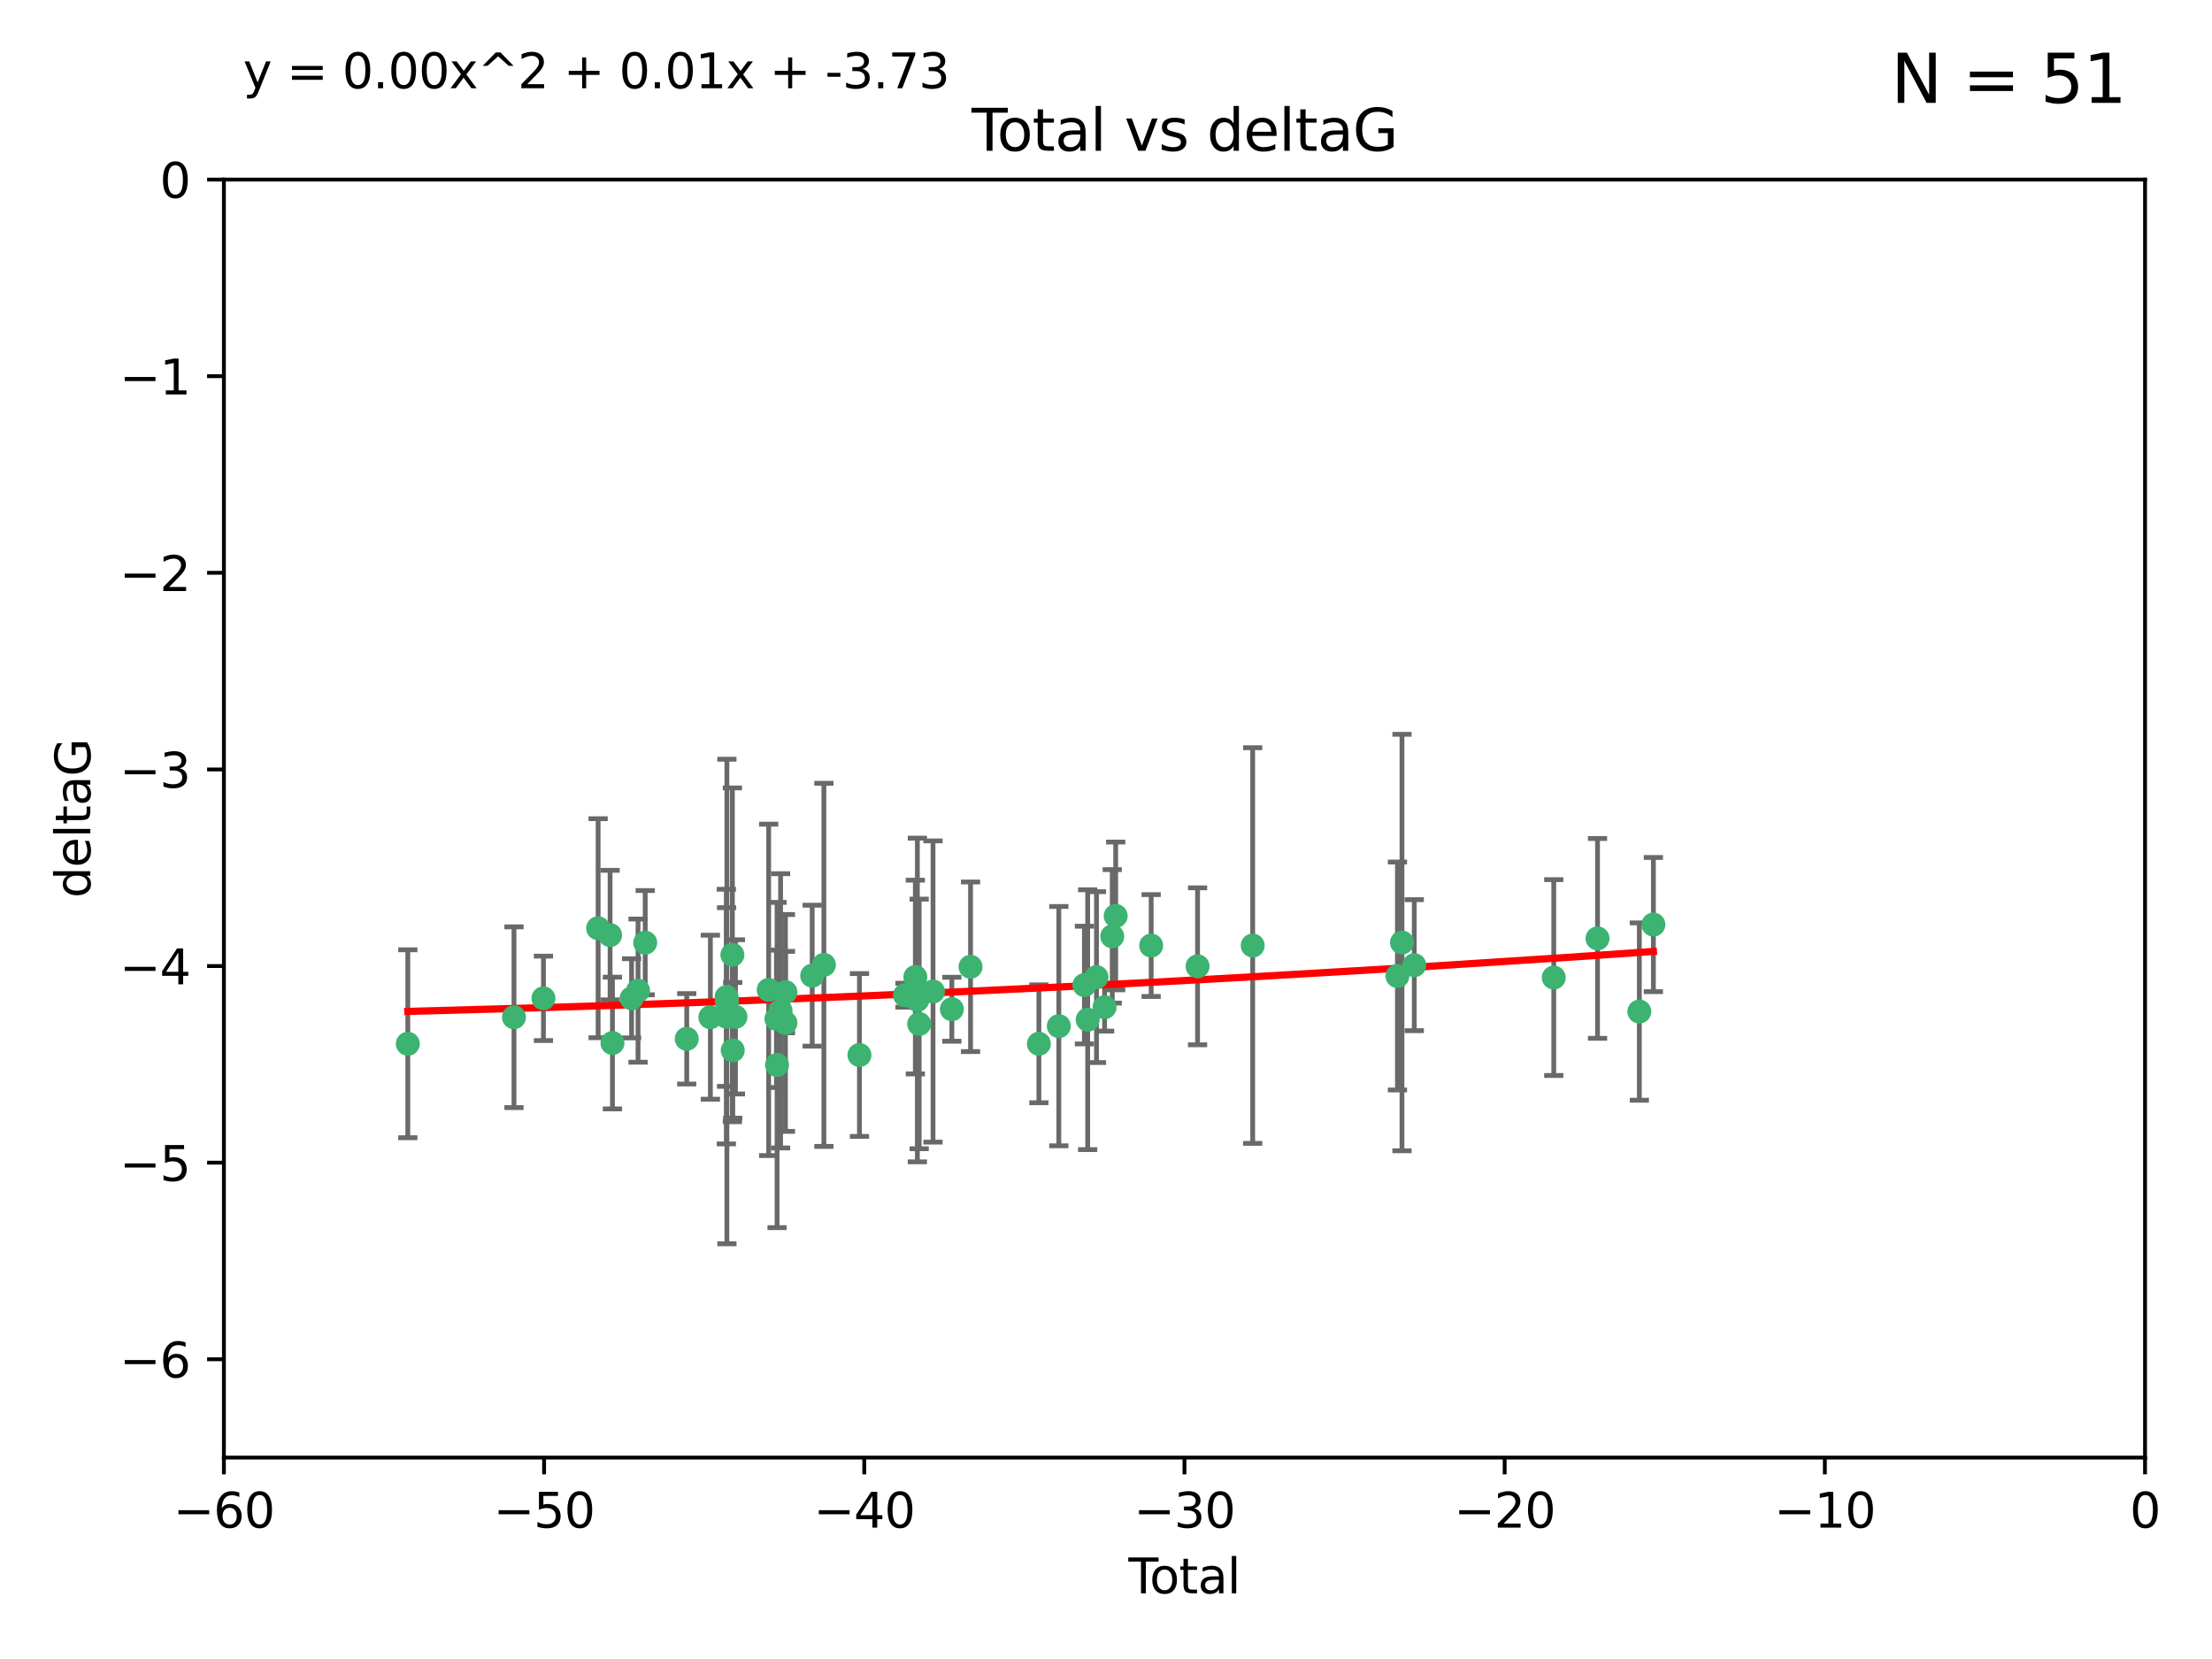 <?xml version="1.0" encoding="utf-8" standalone="no"?>
<!DOCTYPE svg PUBLIC "-//W3C//DTD SVG 1.1//EN"
  "http://www.w3.org/Graphics/SVG/1.1/DTD/svg11.dtd">
<svg xmlns:xlink="http://www.w3.org/1999/xlink" width="460.8pt" height="345.6pt" viewBox="0 0 460.8 345.6" xmlns="http://www.w3.org/2000/svg" version="1.1">
 <defs>
  <style type="text/css">*{stroke-linejoin: round; stroke-linecap: butt}</style>
 </defs>
 <g id="figure_1">
  <g id="patch_1">
   <path d="M 0 345.6 
L 460.8 345.6 
L 460.8 0 
L 0 0 
z
" style="fill: #ffffff"/>
  </g>
  <g id="axes_1">
   <g id="patch_2">
    <path d="M 46.64 303.64 
L 446.85 303.64 
L 446.85 37.411 
L 46.64 37.411 
z
" style="fill: #ffffff"/>
   </g>
   <g id="PathCollection_1">
    <defs>
     <path id="maf53a77e5f" d="M 0 1.118 
C 0.297 1.118 0.581 1 0.791 0.791 
C 1 0.581 1.118 0.297 1.118 0 
C 1.118 -0.297 1 -0.581 0.791 -0.791 
C 0.581 -1 0.297 -1.118 0 -1.118 
C -0.297 -1.118 -0.581 -1 -0.791 -0.791 
C -1 -0.581 -1.118 -0.297 -1.118 0 
C -1.118 0.297 -1 0.581 -0.791 0.791 
C -0.581 1 -0.297 1.118 0 1.118 
z
" style="stroke: #3cb371"/>
    </defs>
    <g clip-path="url(#pf7404baa16)">
     <use xlink:href="#maf53a77e5f" x="84.955" y="217.436" style="fill: #3cb371; stroke: #3cb371"/>
     <use xlink:href="#maf53a77e5f" x="107.072" y="211.907" style="fill: #3cb371; stroke: #3cb371"/>
     <use xlink:href="#maf53a77e5f" x="113.21" y="207.972" style="fill: #3cb371; stroke: #3cb371"/>
     <use xlink:href="#maf53a77e5f" x="124.601" y="193.367" style="fill: #3cb371; stroke: #3cb371"/>
     <use xlink:href="#maf53a77e5f" x="127.093" y="194.795" style="fill: #3cb371; stroke: #3cb371"/>
     <use xlink:href="#maf53a77e5f" x="127.586" y="217.281" style="fill: #3cb371; stroke: #3cb371"/>
     <use xlink:href="#maf53a77e5f" x="131.57" y="207.972" style="fill: #3cb371; stroke: #3cb371"/>
     <use xlink:href="#maf53a77e5f" x="132.915" y="206.364" style="fill: #3cb371; stroke: #3cb371"/>
     <use xlink:href="#maf53a77e5f" x="134.409" y="196.378" style="fill: #3cb371; stroke: #3cb371"/>
     <use xlink:href="#maf53a77e5f" x="143.059" y="216.404" style="fill: #3cb371; stroke: #3cb371"/>
     <use xlink:href="#maf53a77e5f" x="147.985" y="211.905" style="fill: #3cb371; stroke: #3cb371"/>
     <use xlink:href="#maf53a77e5f" x="151.31" y="211.772" style="fill: #3cb371; stroke: #3cb371"/>
     <use xlink:href="#maf53a77e5f" x="151.36" y="207.693" style="fill: #3cb371; stroke: #3cb371"/>
     <use xlink:href="#maf53a77e5f" x="151.428" y="208.632" style="fill: #3cb371; stroke: #3cb371"/>
     <use xlink:href="#maf53a77e5f" x="152.569" y="198.902" style="fill: #3cb371; stroke: #3cb371"/>
     <use xlink:href="#maf53a77e5f" x="152.64" y="218.801" style="fill: #3cb371; stroke: #3cb371"/>
     <use xlink:href="#maf53a77e5f" x="153.206" y="211.828" style="fill: #3cb371; stroke: #3cb371"/>
     <use xlink:href="#maf53a77e5f" x="160.127" y="206.209" style="fill: #3cb371; stroke: #3cb371"/>
     <use xlink:href="#maf53a77e5f" x="161.746" y="212.234" style="fill: #3cb371; stroke: #3cb371"/>
     <use xlink:href="#maf53a77e5f" x="161.876" y="221.858" style="fill: #3cb371; stroke: #3cb371"/>
     <use xlink:href="#maf53a77e5f" x="162.61" y="210.572" style="fill: #3cb371; stroke: #3cb371"/>
     <use xlink:href="#maf53a77e5f" x="163.621" y="213.097" style="fill: #3cb371; stroke: #3cb371"/>
     <use xlink:href="#maf53a77e5f" x="163.621" y="206.672" style="fill: #3cb371; stroke: #3cb371"/>
     <use xlink:href="#maf53a77e5f" x="169.194" y="203.252" style="fill: #3cb371; stroke: #3cb371"/>
     <use xlink:href="#maf53a77e5f" x="171.63" y="200.996" style="fill: #3cb371; stroke: #3cb371"/>
     <use xlink:href="#maf53a77e5f" x="179.04" y="219.778" style="fill: #3cb371; stroke: #3cb371"/>
     <use xlink:href="#maf53a77e5f" x="188.526" y="207.32" style="fill: #3cb371; stroke: #3cb371"/>
     <use xlink:href="#maf53a77e5f" x="190.685" y="203.534" style="fill: #3cb371; stroke: #3cb371"/>
     <use xlink:href="#maf53a77e5f" x="191.104" y="208.315" style="fill: #3cb371; stroke: #3cb371"/>
     <use xlink:href="#maf53a77e5f" x="191.481" y="213.307" style="fill: #3cb371; stroke: #3cb371"/>
     <use xlink:href="#maf53a77e5f" x="194.364" y="206.547" style="fill: #3cb371; stroke: #3cb371"/>
     <use xlink:href="#maf53a77e5f" x="198.288" y="210.246" style="fill: #3cb371; stroke: #3cb371"/>
     <use xlink:href="#maf53a77e5f" x="202.182" y="201.399" style="fill: #3cb371; stroke: #3cb371"/>
     <use xlink:href="#maf53a77e5f" x="216.42" y="217.439" style="fill: #3cb371; stroke: #3cb371"/>
     <use xlink:href="#maf53a77e5f" x="220.575" y="213.762" style="fill: #3cb371; stroke: #3cb371"/>
     <use xlink:href="#maf53a77e5f" x="225.905" y="205.208" style="fill: #3cb371; stroke: #3cb371"/>
     <use xlink:href="#maf53a77e5f" x="226.583" y="212.42" style="fill: #3cb371; stroke: #3cb371"/>
     <use xlink:href="#maf53a77e5f" x="228.42" y="203.551" style="fill: #3cb371; stroke: #3cb371"/>
     <use xlink:href="#maf53a77e5f" x="230.109" y="209.81" style="fill: #3cb371; stroke: #3cb371"/>
     <use xlink:href="#maf53a77e5f" x="231.704" y="195.061" style="fill: #3cb371; stroke: #3cb371"/>
     <use xlink:href="#maf53a77e5f" x="232.418" y="190.805" style="fill: #3cb371; stroke: #3cb371"/>
     <use xlink:href="#maf53a77e5f" x="239.808" y="196.974" style="fill: #3cb371; stroke: #3cb371"/>
     <use xlink:href="#maf53a77e5f" x="249.475" y="201.301" style="fill: #3cb371; stroke: #3cb371"/>
     <use xlink:href="#maf53a77e5f" x="260.958" y="196.973" style="fill: #3cb371; stroke: #3cb371"/>
     <use xlink:href="#maf53a77e5f" x="291.111" y="203.323" style="fill: #3cb371; stroke: #3cb371"/>
     <use xlink:href="#maf53a77e5f" x="292.059" y="196.347" style="fill: #3cb371; stroke: #3cb371"/>
     <use xlink:href="#maf53a77e5f" x="294.618" y="201.063" style="fill: #3cb371; stroke: #3cb371"/>
     <use xlink:href="#maf53a77e5f" x="323.678" y="203.645" style="fill: #3cb371; stroke: #3cb371"/>
     <use xlink:href="#maf53a77e5f" x="332.795" y="195.485" style="fill: #3cb371; stroke: #3cb371"/>
     <use xlink:href="#maf53a77e5f" x="341.504" y="210.723" style="fill: #3cb371; stroke: #3cb371"/>
     <use xlink:href="#maf53a77e5f" x="344.43" y="192.602" style="fill: #3cb371; stroke: #3cb371"/>
    </g>
   </g>
   <g id="matplotlib.axis_1">
    <g id="xtick_1">
     <g id="line2d_1">
      <defs>
       <path id="mbb17f12fbd" d="M 0 0 
L 0 3.5 
" style="stroke: #000000; stroke-width: 0.8"/>
      </defs>
      <g>
       <use xlink:href="#mbb17f12fbd" x="46.64" y="303.64" style="stroke: #000000; stroke-width: 0.8"/>
      </g>
     </g>
     <g id="text_1">
      <!-- −60 -->
      <g transform="translate(36.088 318.238)scale(0.1 -0.1)">
       <defs>
        <path id="DejaVuSans-2212" d="M 678 2272 
L 4684 2272 
L 4684 1741 
L 678 1741 
L 678 2272 
z
" transform="scale(0.016)"/>
        <path id="DejaVuSans-36" d="M 2113 2584 
Q 1688 2584 1439 2293 
Q 1191 2003 1191 1497 
Q 1191 994 1439 701 
Q 1688 409 2113 409 
Q 2538 409 2786 701 
Q 3034 994 3034 1497 
Q 3034 2003 2786 2293 
Q 2538 2584 2113 2584 
z
M 3366 4563 
L 3366 3988 
Q 3128 4100 2886 4159 
Q 2644 4219 2406 4219 
Q 1781 4219 1451 3797 
Q 1122 3375 1075 2522 
Q 1259 2794 1537 2939 
Q 1816 3084 2150 3084 
Q 2853 3084 3261 2657 
Q 3669 2231 3669 1497 
Q 3669 778 3244 343 
Q 2819 -91 2113 -91 
Q 1303 -91 875 529 
Q 447 1150 447 2328 
Q 447 3434 972 4092 
Q 1497 4750 2381 4750 
Q 2619 4750 2861 4703 
Q 3103 4656 3366 4563 
z
" transform="scale(0.016)"/>
        <path id="DejaVuSans-30" d="M 2034 4250 
Q 1547 4250 1301 3770 
Q 1056 3291 1056 2328 
Q 1056 1369 1301 889 
Q 1547 409 2034 409 
Q 2525 409 2770 889 
Q 3016 1369 3016 2328 
Q 3016 3291 2770 3770 
Q 2525 4250 2034 4250 
z
M 2034 4750 
Q 2819 4750 3233 4129 
Q 3647 3509 3647 2328 
Q 3647 1150 3233 529 
Q 2819 -91 2034 -91 
Q 1250 -91 836 529 
Q 422 1150 422 2328 
Q 422 3509 836 4129 
Q 1250 4750 2034 4750 
z
" transform="scale(0.016)"/>
       </defs>
       <use xlink:href="#DejaVuSans-2212"/>
       <use xlink:href="#DejaVuSans-36" x="83.789"/>
       <use xlink:href="#DejaVuSans-30" x="147.412"/>
      </g>
     </g>
    </g>
    <g id="xtick_2">
     <g id="line2d_2">
      <g>
       <use xlink:href="#mbb17f12fbd" x="113.342" y="303.64" style="stroke: #000000; stroke-width: 0.8"/>
      </g>
     </g>
     <g id="text_2">
      <!-- −50 -->
      <g transform="translate(102.789 318.238)scale(0.1 -0.1)">
       <defs>
        <path id="DejaVuSans-35" d="M 691 4666 
L 3169 4666 
L 3169 4134 
L 1269 4134 
L 1269 2991 
Q 1406 3038 1543 3061 
Q 1681 3084 1819 3084 
Q 2600 3084 3056 2656 
Q 3513 2228 3513 1497 
Q 3513 744 3044 326 
Q 2575 -91 1722 -91 
Q 1428 -91 1123 -41 
Q 819 9 494 109 
L 494 744 
Q 775 591 1075 516 
Q 1375 441 1709 441 
Q 2250 441 2565 725 
Q 2881 1009 2881 1497 
Q 2881 1984 2565 2268 
Q 2250 2553 1709 2553 
Q 1456 2553 1204 2497 
Q 953 2441 691 2322 
L 691 4666 
z
" transform="scale(0.016)"/>
       </defs>
       <use xlink:href="#DejaVuSans-2212"/>
       <use xlink:href="#DejaVuSans-35" x="83.789"/>
       <use xlink:href="#DejaVuSans-30" x="147.412"/>
      </g>
     </g>
    </g>
    <g id="xtick_3">
     <g id="line2d_3">
      <g>
       <use xlink:href="#mbb17f12fbd" x="180.043" y="303.64" style="stroke: #000000; stroke-width: 0.8"/>
      </g>
     </g>
     <g id="text_3">
      <!-- −40 -->
      <g transform="translate(169.491 318.238)scale(0.1 -0.1)">
       <defs>
        <path id="DejaVuSans-34" d="M 2419 4116 
L 825 1625 
L 2419 1625 
L 2419 4116 
z
M 2253 4666 
L 3047 4666 
L 3047 1625 
L 3713 1625 
L 3713 1100 
L 3047 1100 
L 3047 0 
L 2419 0 
L 2419 1100 
L 313 1100 
L 313 1709 
L 2253 4666 
z
" transform="scale(0.016)"/>
       </defs>
       <use xlink:href="#DejaVuSans-2212"/>
       <use xlink:href="#DejaVuSans-34" x="83.789"/>
       <use xlink:href="#DejaVuSans-30" x="147.412"/>
      </g>
     </g>
    </g>
    <g id="xtick_4">
     <g id="line2d_4">
      <g>
       <use xlink:href="#mbb17f12fbd" x="246.745" y="303.64" style="stroke: #000000; stroke-width: 0.8"/>
      </g>
     </g>
     <g id="text_4">
      <!-- −30 -->
      <g transform="translate(236.193 318.238)scale(0.1 -0.1)">
       <defs>
        <path id="DejaVuSans-33" d="M 2597 2516 
Q 3050 2419 3304 2112 
Q 3559 1806 3559 1356 
Q 3559 666 3084 287 
Q 2609 -91 1734 -91 
Q 1441 -91 1130 -33 
Q 819 25 488 141 
L 488 750 
Q 750 597 1062 519 
Q 1375 441 1716 441 
Q 2309 441 2620 675 
Q 2931 909 2931 1356 
Q 2931 1769 2642 2001 
Q 2353 2234 1838 2234 
L 1294 2234 
L 1294 2753 
L 1863 2753 
Q 2328 2753 2575 2939 
Q 2822 3125 2822 3475 
Q 2822 3834 2567 4026 
Q 2313 4219 1838 4219 
Q 1578 4219 1281 4162 
Q 984 4106 628 3988 
L 628 4550 
Q 988 4650 1302 4700 
Q 1616 4750 1894 4750 
Q 2613 4750 3031 4423 
Q 3450 4097 3450 3541 
Q 3450 3153 3228 2886 
Q 3006 2619 2597 2516 
z
" transform="scale(0.016)"/>
       </defs>
       <use xlink:href="#DejaVuSans-2212"/>
       <use xlink:href="#DejaVuSans-33" x="83.789"/>
       <use xlink:href="#DejaVuSans-30" x="147.412"/>
      </g>
     </g>
    </g>
    <g id="xtick_5">
     <g id="line2d_5">
      <g>
       <use xlink:href="#mbb17f12fbd" x="313.447" y="303.64" style="stroke: #000000; stroke-width: 0.8"/>
      </g>
     </g>
     <g id="text_5">
      <!-- −20 -->
      <g transform="translate(302.894 318.238)scale(0.1 -0.1)">
       <defs>
        <path id="DejaVuSans-32" d="M 1228 531 
L 3431 531 
L 3431 0 
L 469 0 
L 469 531 
Q 828 903 1448 1529 
Q 2069 2156 2228 2338 
Q 2531 2678 2651 2914 
Q 2772 3150 2772 3378 
Q 2772 3750 2511 3984 
Q 2250 4219 1831 4219 
Q 1534 4219 1204 4116 
Q 875 4013 500 3803 
L 500 4441 
Q 881 4594 1212 4672 
Q 1544 4750 1819 4750 
Q 2544 4750 2975 4387 
Q 3406 4025 3406 3419 
Q 3406 3131 3298 2873 
Q 3191 2616 2906 2266 
Q 2828 2175 2409 1742 
Q 1991 1309 1228 531 
z
" transform="scale(0.016)"/>
       </defs>
       <use xlink:href="#DejaVuSans-2212"/>
       <use xlink:href="#DejaVuSans-32" x="83.789"/>
       <use xlink:href="#DejaVuSans-30" x="147.412"/>
      </g>
     </g>
    </g>
    <g id="xtick_6">
     <g id="line2d_6">
      <g>
       <use xlink:href="#mbb17f12fbd" x="380.148" y="303.64" style="stroke: #000000; stroke-width: 0.8"/>
      </g>
     </g>
     <g id="text_6">
      <!-- −10 -->
      <g transform="translate(369.596 318.238)scale(0.1 -0.1)">
       <defs>
        <path id="DejaVuSans-31" d="M 794 531 
L 1825 531 
L 1825 4091 
L 703 3866 
L 703 4441 
L 1819 4666 
L 2450 4666 
L 2450 531 
L 3481 531 
L 3481 0 
L 794 0 
L 794 531 
z
" transform="scale(0.016)"/>
       </defs>
       <use xlink:href="#DejaVuSans-2212"/>
       <use xlink:href="#DejaVuSans-31" x="83.789"/>
       <use xlink:href="#DejaVuSans-30" x="147.412"/>
      </g>
     </g>
    </g>
    <g id="xtick_7">
     <g id="line2d_7">
      <g>
       <use xlink:href="#mbb17f12fbd" x="446.85" y="303.64" style="stroke: #000000; stroke-width: 0.8"/>
      </g>
     </g>
     <g id="text_7">
      <!-- 0 -->
      <g transform="translate(443.669 318.238)scale(0.1 -0.1)">
       <use xlink:href="#DejaVuSans-30"/>
      </g>
     </g>
    </g>
    <g id="text_8">
     <!-- Total -->
     <g transform="translate(235.068 331.917)scale(0.1 -0.1)">
      <defs>
       <path id="DejaVuSans-54" d="M -19 4666 
L 3928 4666 
L 3928 4134 
L 2272 4134 
L 2272 0 
L 1638 0 
L 1638 4134 
L -19 4134 
L -19 4666 
z
" transform="scale(0.016)"/>
       <path id="DejaVuSans-6f" d="M 1959 3097 
Q 1497 3097 1228 2736 
Q 959 2375 959 1747 
Q 959 1119 1226 758 
Q 1494 397 1959 397 
Q 2419 397 2687 759 
Q 2956 1122 2956 1747 
Q 2956 2369 2687 2733 
Q 2419 3097 1959 3097 
z
M 1959 3584 
Q 2709 3584 3137 3096 
Q 3566 2609 3566 1747 
Q 3566 888 3137 398 
Q 2709 -91 1959 -91 
Q 1206 -91 779 398 
Q 353 888 353 1747 
Q 353 2609 779 3096 
Q 1206 3584 1959 3584 
z
" transform="scale(0.016)"/>
       <path id="DejaVuSans-74" d="M 1172 4494 
L 1172 3500 
L 2356 3500 
L 2356 3053 
L 1172 3053 
L 1172 1153 
Q 1172 725 1289 603 
Q 1406 481 1766 481 
L 2356 481 
L 2356 0 
L 1766 0 
Q 1100 0 847 248 
Q 594 497 594 1153 
L 594 3053 
L 172 3053 
L 172 3500 
L 594 3500 
L 594 4494 
L 1172 4494 
z
" transform="scale(0.016)"/>
       <path id="DejaVuSans-61" d="M 2194 1759 
Q 1497 1759 1228 1600 
Q 959 1441 959 1056 
Q 959 750 1161 570 
Q 1363 391 1709 391 
Q 2188 391 2477 730 
Q 2766 1069 2766 1631 
L 2766 1759 
L 2194 1759 
z
M 3341 1997 
L 3341 0 
L 2766 0 
L 2766 531 
Q 2569 213 2275 61 
Q 1981 -91 1556 -91 
Q 1019 -91 701 211 
Q 384 513 384 1019 
Q 384 1609 779 1909 
Q 1175 2209 1959 2209 
L 2766 2209 
L 2766 2266 
Q 2766 2663 2505 2880 
Q 2244 3097 1772 3097 
Q 1472 3097 1187 3025 
Q 903 2953 641 2809 
L 641 3341 
Q 956 3463 1253 3523 
Q 1550 3584 1831 3584 
Q 2591 3584 2966 3190 
Q 3341 2797 3341 1997 
z
" transform="scale(0.016)"/>
       <path id="DejaVuSans-6c" d="M 603 4863 
L 1178 4863 
L 1178 0 
L 603 0 
L 603 4863 
z
" transform="scale(0.016)"/>
      </defs>
      <use xlink:href="#DejaVuSans-54"/>
      <use xlink:href="#DejaVuSans-6f" x="44.084"/>
      <use xlink:href="#DejaVuSans-74" x="105.266"/>
      <use xlink:href="#DejaVuSans-61" x="144.475"/>
      <use xlink:href="#DejaVuSans-6c" x="205.754"/>
     </g>
    </g>
   </g>
   <g id="matplotlib.axis_2">
    <g id="ytick_1">
     <g id="line2d_8">
      <defs>
       <path id="m07e3a43cc3" d="M 0 0 
L -3.5 0 
" style="stroke: #000000; stroke-width: 0.8"/>
      </defs>
      <g>
       <use xlink:href="#m07e3a43cc3" x="46.64" y="283.161" style="stroke: #000000; stroke-width: 0.8"/>
      </g>
     </g>
     <g id="text_9">
      <!-- −6 -->
      <g transform="translate(24.898 286.96)scale(0.1 -0.1)">
       <use xlink:href="#DejaVuSans-2212"/>
       <use xlink:href="#DejaVuSans-36" x="83.789"/>
      </g>
     </g>
    </g>
    <g id="ytick_2">
     <g id="line2d_9">
      <g>
       <use xlink:href="#m07e3a43cc3" x="46.64" y="242.203" style="stroke: #000000; stroke-width: 0.8"/>
      </g>
     </g>
     <g id="text_10">
      <!-- −5 -->
      <g transform="translate(24.898 246.002)scale(0.1 -0.1)">
       <use xlink:href="#DejaVuSans-2212"/>
       <use xlink:href="#DejaVuSans-35" x="83.789"/>
      </g>
     </g>
    </g>
    <g id="ytick_3">
     <g id="line2d_10">
      <g>
       <use xlink:href="#m07e3a43cc3" x="46.64" y="201.244" style="stroke: #000000; stroke-width: 0.8"/>
      </g>
     </g>
     <g id="text_11">
      <!-- −4 -->
      <g transform="translate(24.898 205.044)scale(0.1 -0.1)">
       <use xlink:href="#DejaVuSans-2212"/>
       <use xlink:href="#DejaVuSans-34" x="83.789"/>
      </g>
     </g>
    </g>
    <g id="ytick_4">
     <g id="line2d_11">
      <g>
       <use xlink:href="#m07e3a43cc3" x="46.64" y="160.286" style="stroke: #000000; stroke-width: 0.8"/>
      </g>
     </g>
     <g id="text_12">
      <!-- −3 -->
      <g transform="translate(24.898 164.085)scale(0.1 -0.1)">
       <use xlink:href="#DejaVuSans-2212"/>
       <use xlink:href="#DejaVuSans-33" x="83.789"/>
      </g>
     </g>
    </g>
    <g id="ytick_5">
     <g id="line2d_12">
      <g>
       <use xlink:href="#m07e3a43cc3" x="46.64" y="119.328" style="stroke: #000000; stroke-width: 0.8"/>
      </g>
     </g>
     <g id="text_13">
      <!-- −2 -->
      <g transform="translate(24.898 123.127)scale(0.1 -0.1)">
       <use xlink:href="#DejaVuSans-2212"/>
       <use xlink:href="#DejaVuSans-32" x="83.789"/>
      </g>
     </g>
    </g>
    <g id="ytick_6">
     <g id="line2d_13">
      <g>
       <use xlink:href="#m07e3a43cc3" x="46.64" y="78.369" style="stroke: #000000; stroke-width: 0.8"/>
      </g>
     </g>
     <g id="text_14">
      <!-- −1 -->
      <g transform="translate(24.898 82.169)scale(0.1 -0.1)">
       <use xlink:href="#DejaVuSans-2212"/>
       <use xlink:href="#DejaVuSans-31" x="83.789"/>
      </g>
     </g>
    </g>
    <g id="ytick_7">
     <g id="line2d_14">
      <g>
       <use xlink:href="#m07e3a43cc3" x="46.64" y="37.411" style="stroke: #000000; stroke-width: 0.8"/>
      </g>
     </g>
     <g id="text_15">
      <!-- 0 -->
      <g transform="translate(33.278 41.21)scale(0.1 -0.1)">
       <use xlink:href="#DejaVuSans-30"/>
      </g>
     </g>
    </g>
    <g id="text_16">
     <!-- deltaG -->
     <g transform="translate(18.818 187.064)rotate(-90)scale(0.1 -0.1)">
      <defs>
       <path id="DejaVuSans-64" d="M 2906 2969 
L 2906 4863 
L 3481 4863 
L 3481 0 
L 2906 0 
L 2906 525 
Q 2725 213 2448 61 
Q 2172 -91 1784 -91 
Q 1150 -91 751 415 
Q 353 922 353 1747 
Q 353 2572 751 3078 
Q 1150 3584 1784 3584 
Q 2172 3584 2448 3432 
Q 2725 3281 2906 2969 
z
M 947 1747 
Q 947 1113 1208 752 
Q 1469 391 1925 391 
Q 2381 391 2643 752 
Q 2906 1113 2906 1747 
Q 2906 2381 2643 2742 
Q 2381 3103 1925 3103 
Q 1469 3103 1208 2742 
Q 947 2381 947 1747 
z
" transform="scale(0.016)"/>
       <path id="DejaVuSans-65" d="M 3597 1894 
L 3597 1613 
L 953 1613 
Q 991 1019 1311 708 
Q 1631 397 2203 397 
Q 2534 397 2845 478 
Q 3156 559 3463 722 
L 3463 178 
Q 3153 47 2828 -22 
Q 2503 -91 2169 -91 
Q 1331 -91 842 396 
Q 353 884 353 1716 
Q 353 2575 817 3079 
Q 1281 3584 2069 3584 
Q 2775 3584 3186 3129 
Q 3597 2675 3597 1894 
z
M 3022 2063 
Q 3016 2534 2758 2815 
Q 2500 3097 2075 3097 
Q 1594 3097 1305 2825 
Q 1016 2553 972 2059 
L 3022 2063 
z
" transform="scale(0.016)"/>
       <path id="DejaVuSans-47" d="M 3809 666 
L 3809 1919 
L 2778 1919 
L 2778 2438 
L 4434 2438 
L 4434 434 
Q 4069 175 3628 42 
Q 3188 -91 2688 -91 
Q 1594 -91 976 548 
Q 359 1188 359 2328 
Q 359 3472 976 4111 
Q 1594 4750 2688 4750 
Q 3144 4750 3555 4637 
Q 3966 4525 4313 4306 
L 4313 3634 
Q 3963 3931 3569 4081 
Q 3175 4231 2741 4231 
Q 1884 4231 1454 3753 
Q 1025 3275 1025 2328 
Q 1025 1384 1454 906 
Q 1884 428 2741 428 
Q 3075 428 3337 486 
Q 3600 544 3809 666 
z
" transform="scale(0.016)"/>
      </defs>
      <use xlink:href="#DejaVuSans-64"/>
      <use xlink:href="#DejaVuSans-65" x="63.477"/>
      <use xlink:href="#DejaVuSans-6c" x="125"/>
      <use xlink:href="#DejaVuSans-74" x="152.783"/>
      <use xlink:href="#DejaVuSans-61" x="191.992"/>
      <use xlink:href="#DejaVuSans-47" x="253.271"/>
     </g>
    </g>
   </g>
   <g id="LineCollection_1">
    <path d="M 84.955 237.01 
L 84.955 197.863 
" clip-path="url(#pf7404baa16)" style="fill: none; stroke: #696969"/>
    <path d="M 107.072 230.733 
L 107.072 193.081 
" clip-path="url(#pf7404baa16)" style="fill: none; stroke: #696969"/>
    <path d="M 113.21 216.765 
L 113.21 199.179 
" clip-path="url(#pf7404baa16)" style="fill: none; stroke: #696969"/>
    <path d="M 124.601 216.18 
L 124.601 170.554 
" clip-path="url(#pf7404baa16)" style="fill: none; stroke: #696969"/>
    <path d="M 127.093 208.286 
L 127.093 181.304 
" clip-path="url(#pf7404baa16)" style="fill: none; stroke: #696969"/>
    <path d="M 127.586 231.003 
L 127.586 203.56 
" clip-path="url(#pf7404baa16)" style="fill: none; stroke: #696969"/>
    <path d="M 131.57 216.217 
L 131.57 199.726 
" clip-path="url(#pf7404baa16)" style="fill: none; stroke: #696969"/>
    <path d="M 132.915 221.276 
L 132.915 191.451 
" clip-path="url(#pf7404baa16)" style="fill: none; stroke: #696969"/>
    <path d="M 134.409 207.236 
L 134.409 185.52 
" clip-path="url(#pf7404baa16)" style="fill: none; stroke: #696969"/>
    <path d="M 143.059 225.821 
L 143.059 206.987 
" clip-path="url(#pf7404baa16)" style="fill: none; stroke: #696969"/>
    <path d="M 147.985 228.987 
L 147.985 194.824 
" clip-path="url(#pf7404baa16)" style="fill: none; stroke: #696969"/>
    <path d="M 151.31 238.296 
L 151.31 185.249 
" clip-path="url(#pf7404baa16)" style="fill: none; stroke: #696969"/>
    <path d="M 151.36 226.308 
L 151.36 189.078 
" clip-path="url(#pf7404baa16)" style="fill: none; stroke: #696969"/>
    <path d="M 151.428 259.106 
L 151.428 158.159 
" clip-path="url(#pf7404baa16)" style="fill: none; stroke: #696969"/>
    <path d="M 152.569 233.67 
L 152.569 164.134 
" clip-path="url(#pf7404baa16)" style="fill: none; stroke: #696969"/>
    <path d="M 152.64 232.93 
L 152.64 204.672 
" clip-path="url(#pf7404baa16)" style="fill: none; stroke: #696969"/>
    <path d="M 153.206 227.894 
L 153.206 195.763 
" clip-path="url(#pf7404baa16)" style="fill: none; stroke: #696969"/>
    <path d="M 160.127 240.727 
L 160.127 171.69 
" clip-path="url(#pf7404baa16)" style="fill: none; stroke: #696969"/>
    <path d="M 161.746 226.546 
L 161.746 197.923 
" clip-path="url(#pf7404baa16)" style="fill: none; stroke: #696969"/>
    <path d="M 161.876 255.736 
L 161.876 187.981 
" clip-path="url(#pf7404baa16)" style="fill: none; stroke: #696969"/>
    <path d="M 162.61 239.135 
L 162.61 182.008 
" clip-path="url(#pf7404baa16)" style="fill: none; stroke: #696969"/>
    <path d="M 163.621 235.683 
L 163.621 190.512 
" clip-path="url(#pf7404baa16)" style="fill: none; stroke: #696969"/>
    <path d="M 163.621 215.156 
L 163.621 198.189 
" clip-path="url(#pf7404baa16)" style="fill: none; stroke: #696969"/>
    <path d="M 169.194 217.932 
L 169.194 188.572 
" clip-path="url(#pf7404baa16)" style="fill: none; stroke: #696969"/>
    <path d="M 171.63 238.819 
L 171.63 163.173 
" clip-path="url(#pf7404baa16)" style="fill: none; stroke: #696969"/>
    <path d="M 179.04 236.737 
L 179.04 202.819 
" clip-path="url(#pf7404baa16)" style="fill: none; stroke: #696969"/>
    <path d="M 188.526 209.812 
L 188.526 204.828 
" clip-path="url(#pf7404baa16)" style="fill: none; stroke: #696969"/>
    <path d="M 190.685 223.714 
L 190.685 183.354 
" clip-path="url(#pf7404baa16)" style="fill: none; stroke: #696969"/>
    <path d="M 191.104 242.031 
L 191.104 174.599 
" clip-path="url(#pf7404baa16)" style="fill: none; stroke: #696969"/>
    <path d="M 191.481 239.306 
L 191.481 187.307 
" clip-path="url(#pf7404baa16)" style="fill: none; stroke: #696969"/>
    <path d="M 194.364 237.925 
L 194.364 175.169 
" clip-path="url(#pf7404baa16)" style="fill: none; stroke: #696969"/>
    <path d="M 198.288 216.908 
L 198.288 203.585 
" clip-path="url(#pf7404baa16)" style="fill: none; stroke: #696969"/>
    <path d="M 202.182 219.064 
L 202.182 183.734 
" clip-path="url(#pf7404baa16)" style="fill: none; stroke: #696969"/>
    <path d="M 216.42 229.723 
L 216.42 205.154 
" clip-path="url(#pf7404baa16)" style="fill: none; stroke: #696969"/>
    <path d="M 220.575 238.687 
L 220.575 188.837 
" clip-path="url(#pf7404baa16)" style="fill: none; stroke: #696969"/>
    <path d="M 225.905 217.47 
L 225.905 192.947 
" clip-path="url(#pf7404baa16)" style="fill: none; stroke: #696969"/>
    <path d="M 226.583 239.485 
L 226.583 185.356 
" clip-path="url(#pf7404baa16)" style="fill: none; stroke: #696969"/>
    <path d="M 228.42 221.352 
L 228.42 185.75 
" clip-path="url(#pf7404baa16)" style="fill: none; stroke: #696969"/>
    <path d="M 230.109 214.795 
L 230.109 204.824 
" clip-path="url(#pf7404baa16)" style="fill: none; stroke: #696969"/>
    <path d="M 231.704 208.964 
L 231.704 181.157 
" clip-path="url(#pf7404baa16)" style="fill: none; stroke: #696969"/>
    <path d="M 232.418 206.194 
L 232.418 175.416 
" clip-path="url(#pf7404baa16)" style="fill: none; stroke: #696969"/>
    <path d="M 239.808 207.582 
L 239.808 186.367 
" clip-path="url(#pf7404baa16)" style="fill: none; stroke: #696969"/>
    <path d="M 249.475 217.65 
L 249.475 184.951 
" clip-path="url(#pf7404baa16)" style="fill: none; stroke: #696969"/>
    <path d="M 260.958 238.185 
L 260.958 155.761 
" clip-path="url(#pf7404baa16)" style="fill: none; stroke: #696969"/>
    <path d="M 291.111 227.067 
L 291.111 179.579 
" clip-path="url(#pf7404baa16)" style="fill: none; stroke: #696969"/>
    <path d="M 292.059 239.727 
L 292.059 152.966 
" clip-path="url(#pf7404baa16)" style="fill: none; stroke: #696969"/>
    <path d="M 294.618 214.71 
L 294.618 187.416 
" clip-path="url(#pf7404baa16)" style="fill: none; stroke: #696969"/>
    <path d="M 323.678 224.047 
L 323.678 183.243 
" clip-path="url(#pf7404baa16)" style="fill: none; stroke: #696969"/>
    <path d="M 332.795 216.296 
L 332.795 174.675 
" clip-path="url(#pf7404baa16)" style="fill: none; stroke: #696969"/>
    <path d="M 341.504 229.196 
L 341.504 192.25 
" clip-path="url(#pf7404baa16)" style="fill: none; stroke: #696969"/>
    <path d="M 344.43 206.581 
L 344.43 178.623 
" clip-path="url(#pf7404baa16)" style="fill: none; stroke: #696969"/>
   </g>
   <g id="line2d_15">
    <defs>
     <path id="m9efd6416a4" d="M 2 0 
L -2 -0 
" style="stroke: #696969"/>
    </defs>
    <g clip-path="url(#pf7404baa16)">
     <use xlink:href="#m9efd6416a4" x="84.955" y="237.01" style="fill: #696969; stroke: #696969"/>
     <use xlink:href="#m9efd6416a4" x="107.072" y="230.733" style="fill: #696969; stroke: #696969"/>
     <use xlink:href="#m9efd6416a4" x="113.21" y="216.765" style="fill: #696969; stroke: #696969"/>
     <use xlink:href="#m9efd6416a4" x="124.601" y="216.18" style="fill: #696969; stroke: #696969"/>
     <use xlink:href="#m9efd6416a4" x="127.093" y="208.286" style="fill: #696969; stroke: #696969"/>
     <use xlink:href="#m9efd6416a4" x="127.586" y="231.003" style="fill: #696969; stroke: #696969"/>
     <use xlink:href="#m9efd6416a4" x="131.57" y="216.217" style="fill: #696969; stroke: #696969"/>
     <use xlink:href="#m9efd6416a4" x="132.915" y="221.276" style="fill: #696969; stroke: #696969"/>
     <use xlink:href="#m9efd6416a4" x="134.409" y="207.236" style="fill: #696969; stroke: #696969"/>
     <use xlink:href="#m9efd6416a4" x="143.059" y="225.821" style="fill: #696969; stroke: #696969"/>
     <use xlink:href="#m9efd6416a4" x="147.985" y="228.987" style="fill: #696969; stroke: #696969"/>
     <use xlink:href="#m9efd6416a4" x="151.31" y="238.296" style="fill: #696969; stroke: #696969"/>
     <use xlink:href="#m9efd6416a4" x="151.36" y="226.308" style="fill: #696969; stroke: #696969"/>
     <use xlink:href="#m9efd6416a4" x="151.428" y="259.106" style="fill: #696969; stroke: #696969"/>
     <use xlink:href="#m9efd6416a4" x="152.569" y="233.67" style="fill: #696969; stroke: #696969"/>
     <use xlink:href="#m9efd6416a4" x="152.64" y="232.93" style="fill: #696969; stroke: #696969"/>
     <use xlink:href="#m9efd6416a4" x="153.206" y="227.894" style="fill: #696969; stroke: #696969"/>
     <use xlink:href="#m9efd6416a4" x="160.127" y="240.727" style="fill: #696969; stroke: #696969"/>
     <use xlink:href="#m9efd6416a4" x="161.746" y="226.546" style="fill: #696969; stroke: #696969"/>
     <use xlink:href="#m9efd6416a4" x="161.876" y="255.736" style="fill: #696969; stroke: #696969"/>
     <use xlink:href="#m9efd6416a4" x="162.61" y="239.135" style="fill: #696969; stroke: #696969"/>
     <use xlink:href="#m9efd6416a4" x="163.621" y="235.683" style="fill: #696969; stroke: #696969"/>
     <use xlink:href="#m9efd6416a4" x="163.621" y="215.156" style="fill: #696969; stroke: #696969"/>
     <use xlink:href="#m9efd6416a4" x="169.194" y="217.932" style="fill: #696969; stroke: #696969"/>
     <use xlink:href="#m9efd6416a4" x="171.63" y="238.819" style="fill: #696969; stroke: #696969"/>
     <use xlink:href="#m9efd6416a4" x="179.04" y="236.737" style="fill: #696969; stroke: #696969"/>
     <use xlink:href="#m9efd6416a4" x="188.526" y="209.812" style="fill: #696969; stroke: #696969"/>
     <use xlink:href="#m9efd6416a4" x="190.685" y="223.714" style="fill: #696969; stroke: #696969"/>
     <use xlink:href="#m9efd6416a4" x="191.104" y="242.031" style="fill: #696969; stroke: #696969"/>
     <use xlink:href="#m9efd6416a4" x="191.481" y="239.306" style="fill: #696969; stroke: #696969"/>
     <use xlink:href="#m9efd6416a4" x="194.364" y="237.925" style="fill: #696969; stroke: #696969"/>
     <use xlink:href="#m9efd6416a4" x="198.288" y="216.908" style="fill: #696969; stroke: #696969"/>
     <use xlink:href="#m9efd6416a4" x="202.182" y="219.064" style="fill: #696969; stroke: #696969"/>
     <use xlink:href="#m9efd6416a4" x="216.42" y="229.723" style="fill: #696969; stroke: #696969"/>
     <use xlink:href="#m9efd6416a4" x="220.575" y="238.687" style="fill: #696969; stroke: #696969"/>
     <use xlink:href="#m9efd6416a4" x="225.905" y="217.47" style="fill: #696969; stroke: #696969"/>
     <use xlink:href="#m9efd6416a4" x="226.583" y="239.485" style="fill: #696969; stroke: #696969"/>
     <use xlink:href="#m9efd6416a4" x="228.42" y="221.352" style="fill: #696969; stroke: #696969"/>
     <use xlink:href="#m9efd6416a4" x="230.109" y="214.795" style="fill: #696969; stroke: #696969"/>
     <use xlink:href="#m9efd6416a4" x="231.704" y="208.964" style="fill: #696969; stroke: #696969"/>
     <use xlink:href="#m9efd6416a4" x="232.418" y="206.194" style="fill: #696969; stroke: #696969"/>
     <use xlink:href="#m9efd6416a4" x="239.808" y="207.582" style="fill: #696969; stroke: #696969"/>
     <use xlink:href="#m9efd6416a4" x="249.475" y="217.65" style="fill: #696969; stroke: #696969"/>
     <use xlink:href="#m9efd6416a4" x="260.958" y="238.185" style="fill: #696969; stroke: #696969"/>
     <use xlink:href="#m9efd6416a4" x="291.111" y="227.067" style="fill: #696969; stroke: #696969"/>
     <use xlink:href="#m9efd6416a4" x="292.059" y="239.727" style="fill: #696969; stroke: #696969"/>
     <use xlink:href="#m9efd6416a4" x="294.618" y="214.71" style="fill: #696969; stroke: #696969"/>
     <use xlink:href="#m9efd6416a4" x="323.678" y="224.047" style="fill: #696969; stroke: #696969"/>
     <use xlink:href="#m9efd6416a4" x="332.795" y="216.296" style="fill: #696969; stroke: #696969"/>
     <use xlink:href="#m9efd6416a4" x="341.504" y="229.196" style="fill: #696969; stroke: #696969"/>
     <use xlink:href="#m9efd6416a4" x="344.43" y="206.581" style="fill: #696969; stroke: #696969"/>
    </g>
   </g>
   <g id="line2d_16">
    <g clip-path="url(#pf7404baa16)">
     <use xlink:href="#m9efd6416a4" x="84.955" y="197.863" style="fill: #696969; stroke: #696969"/>
     <use xlink:href="#m9efd6416a4" x="107.072" y="193.081" style="fill: #696969; stroke: #696969"/>
     <use xlink:href="#m9efd6416a4" x="113.21" y="199.179" style="fill: #696969; stroke: #696969"/>
     <use xlink:href="#m9efd6416a4" x="124.601" y="170.554" style="fill: #696969; stroke: #696969"/>
     <use xlink:href="#m9efd6416a4" x="127.093" y="181.304" style="fill: #696969; stroke: #696969"/>
     <use xlink:href="#m9efd6416a4" x="127.586" y="203.56" style="fill: #696969; stroke: #696969"/>
     <use xlink:href="#m9efd6416a4" x="131.57" y="199.726" style="fill: #696969; stroke: #696969"/>
     <use xlink:href="#m9efd6416a4" x="132.915" y="191.451" style="fill: #696969; stroke: #696969"/>
     <use xlink:href="#m9efd6416a4" x="134.409" y="185.52" style="fill: #696969; stroke: #696969"/>
     <use xlink:href="#m9efd6416a4" x="143.059" y="206.987" style="fill: #696969; stroke: #696969"/>
     <use xlink:href="#m9efd6416a4" x="147.985" y="194.824" style="fill: #696969; stroke: #696969"/>
     <use xlink:href="#m9efd6416a4" x="151.31" y="185.249" style="fill: #696969; stroke: #696969"/>
     <use xlink:href="#m9efd6416a4" x="151.36" y="189.078" style="fill: #696969; stroke: #696969"/>
     <use xlink:href="#m9efd6416a4" x="151.428" y="158.159" style="fill: #696969; stroke: #696969"/>
     <use xlink:href="#m9efd6416a4" x="152.569" y="164.134" style="fill: #696969; stroke: #696969"/>
     <use xlink:href="#m9efd6416a4" x="152.64" y="204.672" style="fill: #696969; stroke: #696969"/>
     <use xlink:href="#m9efd6416a4" x="153.206" y="195.763" style="fill: #696969; stroke: #696969"/>
     <use xlink:href="#m9efd6416a4" x="160.127" y="171.69" style="fill: #696969; stroke: #696969"/>
     <use xlink:href="#m9efd6416a4" x="161.746" y="197.923" style="fill: #696969; stroke: #696969"/>
     <use xlink:href="#m9efd6416a4" x="161.876" y="187.981" style="fill: #696969; stroke: #696969"/>
     <use xlink:href="#m9efd6416a4" x="162.61" y="182.008" style="fill: #696969; stroke: #696969"/>
     <use xlink:href="#m9efd6416a4" x="163.621" y="190.512" style="fill: #696969; stroke: #696969"/>
     <use xlink:href="#m9efd6416a4" x="163.621" y="198.189" style="fill: #696969; stroke: #696969"/>
     <use xlink:href="#m9efd6416a4" x="169.194" y="188.572" style="fill: #696969; stroke: #696969"/>
     <use xlink:href="#m9efd6416a4" x="171.63" y="163.173" style="fill: #696969; stroke: #696969"/>
     <use xlink:href="#m9efd6416a4" x="179.04" y="202.819" style="fill: #696969; stroke: #696969"/>
     <use xlink:href="#m9efd6416a4" x="188.526" y="204.828" style="fill: #696969; stroke: #696969"/>
     <use xlink:href="#m9efd6416a4" x="190.685" y="183.354" style="fill: #696969; stroke: #696969"/>
     <use xlink:href="#m9efd6416a4" x="191.104" y="174.599" style="fill: #696969; stroke: #696969"/>
     <use xlink:href="#m9efd6416a4" x="191.481" y="187.307" style="fill: #696969; stroke: #696969"/>
     <use xlink:href="#m9efd6416a4" x="194.364" y="175.169" style="fill: #696969; stroke: #696969"/>
     <use xlink:href="#m9efd6416a4" x="198.288" y="203.585" style="fill: #696969; stroke: #696969"/>
     <use xlink:href="#m9efd6416a4" x="202.182" y="183.734" style="fill: #696969; stroke: #696969"/>
     <use xlink:href="#m9efd6416a4" x="216.42" y="205.154" style="fill: #696969; stroke: #696969"/>
     <use xlink:href="#m9efd6416a4" x="220.575" y="188.837" style="fill: #696969; stroke: #696969"/>
     <use xlink:href="#m9efd6416a4" x="225.905" y="192.947" style="fill: #696969; stroke: #696969"/>
     <use xlink:href="#m9efd6416a4" x="226.583" y="185.356" style="fill: #696969; stroke: #696969"/>
     <use xlink:href="#m9efd6416a4" x="228.42" y="185.75" style="fill: #696969; stroke: #696969"/>
     <use xlink:href="#m9efd6416a4" x="230.109" y="204.824" style="fill: #696969; stroke: #696969"/>
     <use xlink:href="#m9efd6416a4" x="231.704" y="181.157" style="fill: #696969; stroke: #696969"/>
     <use xlink:href="#m9efd6416a4" x="232.418" y="175.416" style="fill: #696969; stroke: #696969"/>
     <use xlink:href="#m9efd6416a4" x="239.808" y="186.367" style="fill: #696969; stroke: #696969"/>
     <use xlink:href="#m9efd6416a4" x="249.475" y="184.951" style="fill: #696969; stroke: #696969"/>
     <use xlink:href="#m9efd6416a4" x="260.958" y="155.761" style="fill: #696969; stroke: #696969"/>
     <use xlink:href="#m9efd6416a4" x="291.111" y="179.579" style="fill: #696969; stroke: #696969"/>
     <use xlink:href="#m9efd6416a4" x="292.059" y="152.966" style="fill: #696969; stroke: #696969"/>
     <use xlink:href="#m9efd6416a4" x="294.618" y="187.416" style="fill: #696969; stroke: #696969"/>
     <use xlink:href="#m9efd6416a4" x="323.678" y="183.243" style="fill: #696969; stroke: #696969"/>
     <use xlink:href="#m9efd6416a4" x="332.795" y="174.675" style="fill: #696969; stroke: #696969"/>
     <use xlink:href="#m9efd6416a4" x="341.504" y="192.25" style="fill: #696969; stroke: #696969"/>
     <use xlink:href="#m9efd6416a4" x="344.43" y="178.623" style="fill: #696969; stroke: #696969"/>
    </g>
   </g>
   <g id="line2d_17">
    <path d="M 84.955 210.696 
L 107.072 210.083 
L 113.21 209.898 
L 124.601 209.538 
L 127.093 209.456 
L 127.586 209.439 
L 131.57 209.306 
L 132.915 209.26 
L 134.409 209.209 
L 143.059 208.906 
L 147.985 208.727 
L 151.31 208.604 
L 151.36 208.603 
L 151.428 208.6 
L 152.569 208.557 
L 152.64 208.555 
L 153.206 208.533 
L 160.127 208.269 
L 161.746 208.206 
L 161.876 208.201 
L 162.61 208.173 
L 163.621 208.133 
L 163.621 208.133 
L 169.194 207.911 
L 171.63 207.812 
L 179.04 207.506 
L 188.526 207.099 
L 190.685 207.005 
L 191.104 206.986 
L 191.481 206.97 
L 194.364 206.842 
L 198.288 206.665 
L 202.182 206.487 
L 216.42 205.815 
L 220.575 205.612 
L 225.905 205.347 
L 226.583 205.313 
L 228.42 205.221 
L 230.109 205.135 
L 231.704 205.054 
L 232.418 205.018 
L 239.808 204.635 
L 249.475 204.119 
L 260.958 203.486 
L 291.111 201.716 
L 292.059 201.657 
L 294.618 201.499 
L 323.678 199.627 
L 332.795 199.01 
L 341.504 198.407 
L 344.43 198.201 
" clip-path="url(#pf7404baa16)" style="fill: none; stroke: #ff0000; stroke-width: 1.5; stroke-linecap: square"/>
   </g>
   <g id="line2d_18">
    <defs>
     <path id="m87fb55d043" d="M 0 2 
C 0.53 2 1.039 1.789 1.414 1.414 
C 1.789 1.039 2 0.53 2 0 
C 2 -0.53 1.789 -1.039 1.414 -1.414 
C 1.039 -1.789 0.53 -2 0 -2 
C -0.53 -2 -1.039 -1.789 -1.414 -1.414 
C -1.789 -1.039 -2 -0.53 -2 0 
C -2 0.53 -1.789 1.039 -1.414 1.414 
C -1.039 1.789 -0.53 2 0 2 
z
" style="stroke: #3cb371"/>
    </defs>
    <g clip-path="url(#pf7404baa16)">
     <use xlink:href="#m87fb55d043" x="84.955" y="217.436" style="fill: #3cb371; stroke: #3cb371"/>
     <use xlink:href="#m87fb55d043" x="107.072" y="211.907" style="fill: #3cb371; stroke: #3cb371"/>
     <use xlink:href="#m87fb55d043" x="113.21" y="207.972" style="fill: #3cb371; stroke: #3cb371"/>
     <use xlink:href="#m87fb55d043" x="124.601" y="193.367" style="fill: #3cb371; stroke: #3cb371"/>
     <use xlink:href="#m87fb55d043" x="127.093" y="194.795" style="fill: #3cb371; stroke: #3cb371"/>
     <use xlink:href="#m87fb55d043" x="127.586" y="217.281" style="fill: #3cb371; stroke: #3cb371"/>
     <use xlink:href="#m87fb55d043" x="131.57" y="207.972" style="fill: #3cb371; stroke: #3cb371"/>
     <use xlink:href="#m87fb55d043" x="132.915" y="206.364" style="fill: #3cb371; stroke: #3cb371"/>
     <use xlink:href="#m87fb55d043" x="134.409" y="196.378" style="fill: #3cb371; stroke: #3cb371"/>
     <use xlink:href="#m87fb55d043" x="143.059" y="216.404" style="fill: #3cb371; stroke: #3cb371"/>
     <use xlink:href="#m87fb55d043" x="147.985" y="211.905" style="fill: #3cb371; stroke: #3cb371"/>
     <use xlink:href="#m87fb55d043" x="151.31" y="211.772" style="fill: #3cb371; stroke: #3cb371"/>
     <use xlink:href="#m87fb55d043" x="151.36" y="207.693" style="fill: #3cb371; stroke: #3cb371"/>
     <use xlink:href="#m87fb55d043" x="151.428" y="208.632" style="fill: #3cb371; stroke: #3cb371"/>
     <use xlink:href="#m87fb55d043" x="152.569" y="198.902" style="fill: #3cb371; stroke: #3cb371"/>
     <use xlink:href="#m87fb55d043" x="152.64" y="218.801" style="fill: #3cb371; stroke: #3cb371"/>
     <use xlink:href="#m87fb55d043" x="153.206" y="211.828" style="fill: #3cb371; stroke: #3cb371"/>
     <use xlink:href="#m87fb55d043" x="160.127" y="206.209" style="fill: #3cb371; stroke: #3cb371"/>
     <use xlink:href="#m87fb55d043" x="161.746" y="212.234" style="fill: #3cb371; stroke: #3cb371"/>
     <use xlink:href="#m87fb55d043" x="161.876" y="221.858" style="fill: #3cb371; stroke: #3cb371"/>
     <use xlink:href="#m87fb55d043" x="162.61" y="210.572" style="fill: #3cb371; stroke: #3cb371"/>
     <use xlink:href="#m87fb55d043" x="163.621" y="213.097" style="fill: #3cb371; stroke: #3cb371"/>
     <use xlink:href="#m87fb55d043" x="163.621" y="206.672" style="fill: #3cb371; stroke: #3cb371"/>
     <use xlink:href="#m87fb55d043" x="169.194" y="203.252" style="fill: #3cb371; stroke: #3cb371"/>
     <use xlink:href="#m87fb55d043" x="171.63" y="200.996" style="fill: #3cb371; stroke: #3cb371"/>
     <use xlink:href="#m87fb55d043" x="179.04" y="219.778" style="fill: #3cb371; stroke: #3cb371"/>
     <use xlink:href="#m87fb55d043" x="188.526" y="207.32" style="fill: #3cb371; stroke: #3cb371"/>
     <use xlink:href="#m87fb55d043" x="190.685" y="203.534" style="fill: #3cb371; stroke: #3cb371"/>
     <use xlink:href="#m87fb55d043" x="191.104" y="208.315" style="fill: #3cb371; stroke: #3cb371"/>
     <use xlink:href="#m87fb55d043" x="191.481" y="213.307" style="fill: #3cb371; stroke: #3cb371"/>
     <use xlink:href="#m87fb55d043" x="194.364" y="206.547" style="fill: #3cb371; stroke: #3cb371"/>
     <use xlink:href="#m87fb55d043" x="198.288" y="210.246" style="fill: #3cb371; stroke: #3cb371"/>
     <use xlink:href="#m87fb55d043" x="202.182" y="201.399" style="fill: #3cb371; stroke: #3cb371"/>
     <use xlink:href="#m87fb55d043" x="216.42" y="217.439" style="fill: #3cb371; stroke: #3cb371"/>
     <use xlink:href="#m87fb55d043" x="220.575" y="213.762" style="fill: #3cb371; stroke: #3cb371"/>
     <use xlink:href="#m87fb55d043" x="225.905" y="205.208" style="fill: #3cb371; stroke: #3cb371"/>
     <use xlink:href="#m87fb55d043" x="226.583" y="212.42" style="fill: #3cb371; stroke: #3cb371"/>
     <use xlink:href="#m87fb55d043" x="228.42" y="203.551" style="fill: #3cb371; stroke: #3cb371"/>
     <use xlink:href="#m87fb55d043" x="230.109" y="209.81" style="fill: #3cb371; stroke: #3cb371"/>
     <use xlink:href="#m87fb55d043" x="231.704" y="195.061" style="fill: #3cb371; stroke: #3cb371"/>
     <use xlink:href="#m87fb55d043" x="232.418" y="190.805" style="fill: #3cb371; stroke: #3cb371"/>
     <use xlink:href="#m87fb55d043" x="239.808" y="196.974" style="fill: #3cb371; stroke: #3cb371"/>
     <use xlink:href="#m87fb55d043" x="249.475" y="201.301" style="fill: #3cb371; stroke: #3cb371"/>
     <use xlink:href="#m87fb55d043" x="260.958" y="196.973" style="fill: #3cb371; stroke: #3cb371"/>
     <use xlink:href="#m87fb55d043" x="291.111" y="203.323" style="fill: #3cb371; stroke: #3cb371"/>
     <use xlink:href="#m87fb55d043" x="292.059" y="196.347" style="fill: #3cb371; stroke: #3cb371"/>
     <use xlink:href="#m87fb55d043" x="294.618" y="201.063" style="fill: #3cb371; stroke: #3cb371"/>
     <use xlink:href="#m87fb55d043" x="323.678" y="203.645" style="fill: #3cb371; stroke: #3cb371"/>
     <use xlink:href="#m87fb55d043" x="332.795" y="195.485" style="fill: #3cb371; stroke: #3cb371"/>
     <use xlink:href="#m87fb55d043" x="341.504" y="210.723" style="fill: #3cb371; stroke: #3cb371"/>
     <use xlink:href="#m87fb55d043" x="344.43" y="192.602" style="fill: #3cb371; stroke: #3cb371"/>
    </g>
   </g>
   <g id="patch_3">
    <path d="M 46.64 303.64 
L 46.64 37.411 
" style="fill: none; stroke: #000000; stroke-width: 0.8; stroke-linejoin: miter; stroke-linecap: square"/>
   </g>
   <g id="patch_4">
    <path d="M 446.85 303.64 
L 446.85 37.411 
" style="fill: none; stroke: #000000; stroke-width: 0.8; stroke-linejoin: miter; stroke-linecap: square"/>
   </g>
   <g id="patch_5">
    <path d="M 46.64 303.64 
L 446.85 303.64 
" style="fill: none; stroke: #000000; stroke-width: 0.8; stroke-linejoin: miter; stroke-linecap: square"/>
   </g>
   <g id="patch_6">
    <path d="M 46.64 37.411 
L 446.85 37.411 
" style="fill: none; stroke: #000000; stroke-width: 0.8; stroke-linejoin: miter; stroke-linecap: square"/>
   </g>
   <g id="text_17">
    <!-- N = 51 -->
    <g transform="translate(393.929 21.426)scale(0.14 -0.14)">
     <defs>
      <path id="DejaVuSans-4e" d="M 628 4666 
L 1478 4666 
L 3547 763 
L 3547 4666 
L 4159 4666 
L 4159 0 
L 3309 0 
L 1241 3903 
L 1241 0 
L 628 0 
L 628 4666 
z
" transform="scale(0.016)"/>
      <path id="DejaVuSans-20" transform="scale(0.016)"/>
      <path id="DejaVuSans-3d" d="M 678 2906 
L 4684 2906 
L 4684 2381 
L 678 2381 
L 678 2906 
z
M 678 1631 
L 4684 1631 
L 4684 1100 
L 678 1100 
L 678 1631 
z
" transform="scale(0.016)"/>
     </defs>
     <use xlink:href="#DejaVuSans-4e"/>
     <use xlink:href="#DejaVuSans-20" x="74.805"/>
     <use xlink:href="#DejaVuSans-3d" x="106.592"/>
     <use xlink:href="#DejaVuSans-20" x="190.381"/>
     <use xlink:href="#DejaVuSans-35" x="222.168"/>
     <use xlink:href="#DejaVuSans-31" x="285.791"/>
    </g>
   </g>
   <g id="text_18">
    <!-- y = 0.00x^2 + 0.01x + -3.73 -->
    <g transform="translate(50.642 18.387)scale(0.1 -0.1)">
     <defs>
      <path id="DejaVuSans-79" d="M 2059 -325 
Q 1816 -950 1584 -1140 
Q 1353 -1331 966 -1331 
L 506 -1331 
L 506 -850 
L 844 -850 
Q 1081 -850 1212 -737 
Q 1344 -625 1503 -206 
L 1606 56 
L 191 3500 
L 800 3500 
L 1894 763 
L 2988 3500 
L 3597 3500 
L 2059 -325 
z
" transform="scale(0.016)"/>
      <path id="DejaVuSans-2e" d="M 684 794 
L 1344 794 
L 1344 0 
L 684 0 
L 684 794 
z
" transform="scale(0.016)"/>
      <path id="DejaVuSans-78" d="M 3513 3500 
L 2247 1797 
L 3578 0 
L 2900 0 
L 1881 1375 
L 863 0 
L 184 0 
L 1544 1831 
L 300 3500 
L 978 3500 
L 1906 2253 
L 2834 3500 
L 3513 3500 
z
" transform="scale(0.016)"/>
      <path id="DejaVuSans-5e" d="M 2988 4666 
L 4684 2925 
L 4056 2925 
L 2681 4159 
L 1306 2925 
L 678 2925 
L 2375 4666 
L 2988 4666 
z
" transform="scale(0.016)"/>
      <path id="DejaVuSans-2b" d="M 2944 4013 
L 2944 2272 
L 4684 2272 
L 4684 1741 
L 2944 1741 
L 2944 0 
L 2419 0 
L 2419 1741 
L 678 1741 
L 678 2272 
L 2419 2272 
L 2419 4013 
L 2944 4013 
z
" transform="scale(0.016)"/>
      <path id="DejaVuSans-2d" d="M 313 2009 
L 1997 2009 
L 1997 1497 
L 313 1497 
L 313 2009 
z
" transform="scale(0.016)"/>
      <path id="DejaVuSans-37" d="M 525 4666 
L 3525 4666 
L 3525 4397 
L 1831 0 
L 1172 0 
L 2766 4134 
L 525 4134 
L 525 4666 
z
" transform="scale(0.016)"/>
     </defs>
     <use xlink:href="#DejaVuSans-79"/>
     <use xlink:href="#DejaVuSans-20" x="59.18"/>
     <use xlink:href="#DejaVuSans-3d" x="90.967"/>
     <use xlink:href="#DejaVuSans-20" x="174.756"/>
     <use xlink:href="#DejaVuSans-30" x="206.543"/>
     <use xlink:href="#DejaVuSans-2e" x="270.166"/>
     <use xlink:href="#DejaVuSans-30" x="301.953"/>
     <use xlink:href="#DejaVuSans-30" x="365.576"/>
     <use xlink:href="#DejaVuSans-78" x="429.199"/>
     <use xlink:href="#DejaVuSans-5e" x="488.379"/>
     <use xlink:href="#DejaVuSans-32" x="572.168"/>
     <use xlink:href="#DejaVuSans-20" x="635.791"/>
     <use xlink:href="#DejaVuSans-2b" x="667.578"/>
     <use xlink:href="#DejaVuSans-20" x="751.367"/>
     <use xlink:href="#DejaVuSans-30" x="783.154"/>
     <use xlink:href="#DejaVuSans-2e" x="846.777"/>
     <use xlink:href="#DejaVuSans-30" x="878.564"/>
     <use xlink:href="#DejaVuSans-31" x="942.188"/>
     <use xlink:href="#DejaVuSans-78" x="1005.811"/>
     <use xlink:href="#DejaVuSans-20" x="1064.99"/>
     <use xlink:href="#DejaVuSans-2b" x="1096.777"/>
     <use xlink:href="#DejaVuSans-20" x="1180.566"/>
     <use xlink:href="#DejaVuSans-2d" x="1212.354"/>
     <use xlink:href="#DejaVuSans-33" x="1248.438"/>
     <use xlink:href="#DejaVuSans-2e" x="1312.061"/>
     <use xlink:href="#DejaVuSans-37" x="1343.848"/>
     <use xlink:href="#DejaVuSans-33" x="1407.471"/>
    </g>
   </g>
   <g id="text_19">
    <!-- Total vs deltaG -->
    <g transform="translate(202.397 31.411)scale(0.12 -0.12)">
     <defs>
      <path id="DejaVuSans-76" d="M 191 3500 
L 800 3500 
L 1894 563 
L 2988 3500 
L 3597 3500 
L 2284 0 
L 1503 0 
L 191 3500 
z
" transform="scale(0.016)"/>
      <path id="DejaVuSans-73" d="M 2834 3397 
L 2834 2853 
Q 2591 2978 2328 3040 
Q 2066 3103 1784 3103 
Q 1356 3103 1142 2972 
Q 928 2841 928 2578 
Q 928 2378 1081 2264 
Q 1234 2150 1697 2047 
L 1894 2003 
Q 2506 1872 2764 1633 
Q 3022 1394 3022 966 
Q 3022 478 2636 193 
Q 2250 -91 1575 -91 
Q 1294 -91 989 -36 
Q 684 19 347 128 
L 347 722 
Q 666 556 975 473 
Q 1284 391 1588 391 
Q 1994 391 2212 530 
Q 2431 669 2431 922 
Q 2431 1156 2273 1281 
Q 2116 1406 1581 1522 
L 1381 1569 
Q 847 1681 609 1914 
Q 372 2147 372 2553 
Q 372 3047 722 3315 
Q 1072 3584 1716 3584 
Q 2034 3584 2315 3537 
Q 2597 3491 2834 3397 
z
" transform="scale(0.016)"/>
     </defs>
     <use xlink:href="#DejaVuSans-54"/>
     <use xlink:href="#DejaVuSans-6f" x="44.084"/>
     <use xlink:href="#DejaVuSans-74" x="105.266"/>
     <use xlink:href="#DejaVuSans-61" x="144.475"/>
     <use xlink:href="#DejaVuSans-6c" x="205.754"/>
     <use xlink:href="#DejaVuSans-20" x="233.537"/>
     <use xlink:href="#DejaVuSans-76" x="265.324"/>
     <use xlink:href="#DejaVuSans-73" x="324.504"/>
     <use xlink:href="#DejaVuSans-20" x="376.604"/>
     <use xlink:href="#DejaVuSans-64" x="408.391"/>
     <use xlink:href="#DejaVuSans-65" x="471.867"/>
     <use xlink:href="#DejaVuSans-6c" x="533.391"/>
     <use xlink:href="#DejaVuSans-74" x="561.174"/>
     <use xlink:href="#DejaVuSans-61" x="600.383"/>
     <use xlink:href="#DejaVuSans-47" x="661.662"/>
    </g>
   </g>
  </g>
 </g>
 <defs>
  <clipPath id="pf7404baa16">
   <rect x="46.64" y="37.411" width="400.21" height="266.229"/>
  </clipPath>
 </defs>
</svg>
